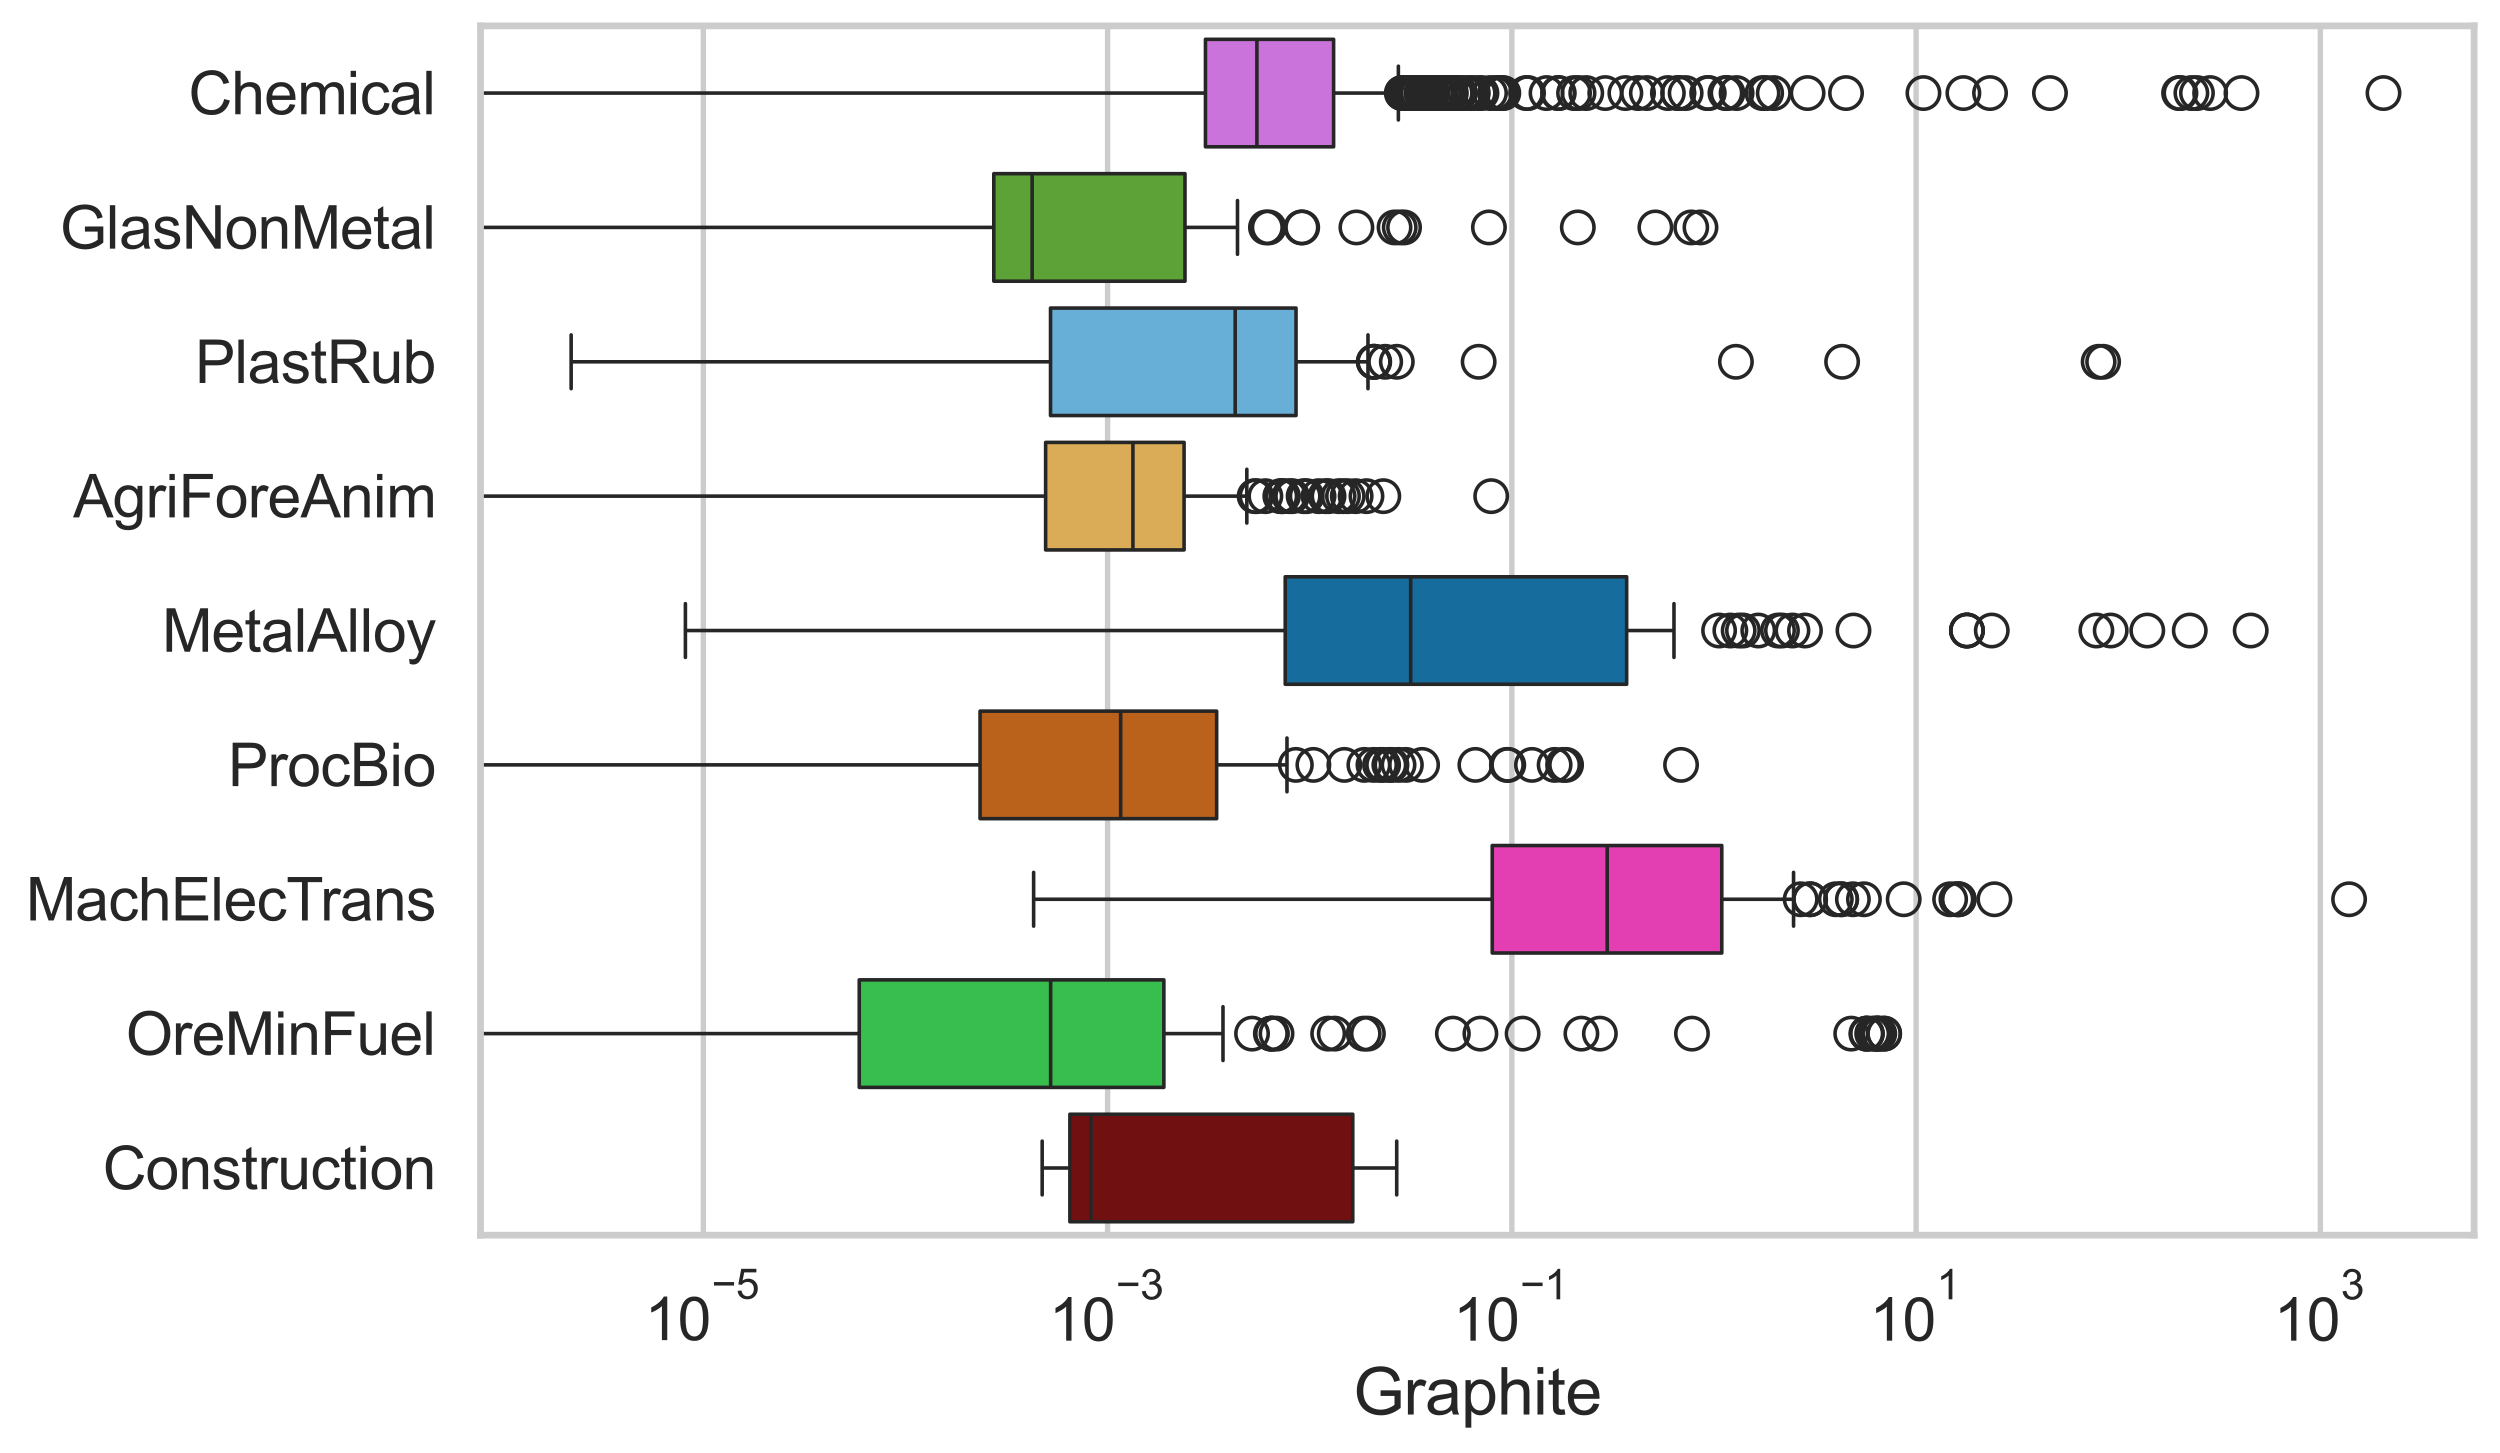 <?xml version="1.0" encoding="utf-8" standalone="no"?>
<!DOCTYPE svg PUBLIC "-//W3C//DTD SVG 1.1//EN"
  "http://www.w3.org/Graphics/SVG/1.1/DTD/svg11.dtd">
<svg xmlns:xlink="http://www.w3.org/1999/xlink" width="695.577pt" height="404.34pt" viewBox="0 0 695.577 404.34" xmlns="http://www.w3.org/2000/svg" version="1.1">
 <defs>
  <style type="text/css">*{stroke-linejoin: round; stroke-linecap: butt}</style>
 </defs>
 <g id="figure_1">
  <g id="patch_1">
   <path d="M 0 404.34 
L 695.577 404.34 
L 695.577 0 
L 0 0 
z
" style="fill: #ffffff"/>
  </g>
  <g id="axes_1">
   <g id="patch_2">
    <path d="M 133.697 343.665 
L 688.377 343.665 
L 688.377 7.2 
L 133.697 7.2 
z
" style="fill: #ffffff"/>
   </g>
   <g id="matplotlib.axis_1">
    <g id="xtick_1">
     <g id="line2d_1">
      <path d="M 195.69 343.665 
L 195.69 7.2 
" clip-path="url(#p16eae22a19)" style="fill: none; stroke: #cccccc; stroke-width: 1.5; stroke-linecap: round"/>
     </g>
     <g id="text_1">
      <!-- $\mathdefault{10^{-5}}$ -->
      <g style="fill: #262626" transform="translate(179.355 373.015) scale(0.165 -0.165)">
       <defs>
        <path id="ArialMT-31" d="M 2384 0 
L 1822 0 
L 1822 3584 
Q 1619 3391 1289 3197 
Q 959 3003 697 2906 
L 697 3450 
Q 1169 3672 1522 3987 
Q 1875 4303 2022 4600 
L 2384 4600 
L 2384 0 
z
" transform="scale(0.016)"/>
        <path id="ArialMT-30" d="M 266 2259 
Q 266 3072 433 3567 
Q 600 4063 929 4331 
Q 1259 4600 1759 4600 
Q 2128 4600 2406 4451 
Q 2684 4303 2865 4023 
Q 3047 3744 3150 3342 
Q 3253 2941 3253 2259 
Q 3253 1453 3087 958 
Q 2922 463 2592 192 
Q 2263 -78 1759 -78 
Q 1097 -78 719 397 
Q 266 969 266 2259 
z
M 844 2259 
Q 844 1131 1108 757 
Q 1372 384 1759 384 
Q 2147 384 2411 759 
Q 2675 1134 2675 2259 
Q 2675 3391 2411 3762 
Q 2147 4134 1753 4134 
Q 1366 4134 1134 3806 
Q 844 3388 844 2259 
z
" transform="scale(0.016)"/>
        <path id="ArialMT-2212" d="M 3381 1997 
L 356 1997 
L 356 2522 
L 3381 2522 
L 3381 1997 
z
" transform="scale(0.016)"/>
        <path id="ArialMT-35" d="M 266 1200 
L 856 1250 
Q 922 819 1161 601 
Q 1400 384 1738 384 
Q 2144 384 2425 690 
Q 2706 997 2706 1503 
Q 2706 1984 2436 2262 
Q 2166 2541 1728 2541 
Q 1456 2541 1237 2417 
Q 1019 2294 894 2097 
L 366 2166 
L 809 4519 
L 3088 4519 
L 3088 3981 
L 1259 3981 
L 1013 2750 
Q 1425 3038 1878 3038 
Q 2478 3038 2890 2622 
Q 3303 2206 3303 1553 
Q 3303 931 2941 478 
Q 2500 -78 1738 -78 
Q 1113 -78 717 272 
Q 322 622 266 1200 
z
" transform="scale(0.016)"/>
       </defs>
       <use xlink:href="#ArialMT-31" transform="translate(0 0.88)"/>
       <use xlink:href="#ArialMT-30" transform="translate(55.615 0.88)"/>
       <use xlink:href="#ArialMT-2212" transform="translate(112.973 70.573) scale(0.7)"/>
       <use xlink:href="#ArialMT-35" transform="translate(153.852 70.573) scale(0.7)"/>
      </g>
     </g>
    </g>
    <g id="xtick_2">
     <g id="line2d_2">
      <path d="M 308.166 343.665 
L 308.166 7.2 
" clip-path="url(#p16eae22a19)" style="fill: none; stroke: #cccccc; stroke-width: 1.5; stroke-linecap: round"/>
     </g>
     <g id="text_2">
      <!-- $\mathdefault{10^{-3}}$ -->
      <g style="fill: #262626" transform="translate(291.831 373.18) scale(0.165 -0.165)">
       <defs>
        <path id="ArialMT-33" d="M 269 1209 
L 831 1284 
Q 928 806 1161 595 
Q 1394 384 1728 384 
Q 2125 384 2398 659 
Q 2672 934 2672 1341 
Q 2672 1728 2419 1979 
Q 2166 2231 1775 2231 
Q 1616 2231 1378 2169 
L 1441 2663 
Q 1497 2656 1531 2656 
Q 1891 2656 2178 2843 
Q 2466 3031 2466 3422 
Q 2466 3731 2256 3934 
Q 2047 4138 1716 4138 
Q 1388 4138 1169 3931 
Q 950 3725 888 3313 
L 325 3413 
Q 428 3978 793 4289 
Q 1159 4600 1703 4600 
Q 2078 4600 2393 4439 
Q 2709 4278 2876 4000 
Q 3044 3722 3044 3409 
Q 3044 3113 2884 2869 
Q 2725 2625 2413 2481 
Q 2819 2388 3044 2092 
Q 3269 1797 3269 1353 
Q 3269 753 2831 336 
Q 2394 -81 1725 -81 
Q 1122 -81 723 278 
Q 325 638 269 1209 
z
" transform="scale(0.016)"/>
       </defs>
       <use xlink:href="#ArialMT-31" transform="translate(0 0.994)"/>
       <use xlink:href="#ArialMT-30" transform="translate(55.615 0.994)"/>
       <use xlink:href="#ArialMT-2212" transform="translate(112.973 70.688) scale(0.7)"/>
       <use xlink:href="#ArialMT-33" transform="translate(153.852 70.688) scale(0.7)"/>
      </g>
     </g>
    </g>
    <g id="xtick_3">
     <g id="line2d_3">
      <path d="M 420.643 343.665 
L 420.643 7.2 
" clip-path="url(#p16eae22a19)" style="fill: none; stroke: #cccccc; stroke-width: 1.5; stroke-linecap: round"/>
     </g>
     <g id="text_3">
      <!-- $\mathdefault{10^{-1}}$ -->
      <g style="fill: #262626" transform="translate(404.308 373.18) scale(0.165 -0.165)">
       <use xlink:href="#ArialMT-31" transform="translate(0 0.994)"/>
       <use xlink:href="#ArialMT-30" transform="translate(55.615 0.994)"/>
       <use xlink:href="#ArialMT-2212" transform="translate(112.973 70.688) scale(0.7)"/>
       <use xlink:href="#ArialMT-31" transform="translate(153.852 70.688) scale(0.7)"/>
      </g>
     </g>
    </g>
    <g id="xtick_4">
     <g id="line2d_4">
      <path d="M 533.119 343.665 
L 533.119 7.2 
" clip-path="url(#p16eae22a19)" style="fill: none; stroke: #cccccc; stroke-width: 1.5; stroke-linecap: round"/>
     </g>
     <g id="text_4">
      <!-- $\mathdefault{10^{1}}$ -->
      <g style="fill: #262626" transform="translate(520.167 373.18) scale(0.165 -0.165)">
       <use xlink:href="#ArialMT-31" transform="translate(0 0.994)"/>
       <use xlink:href="#ArialMT-30" transform="translate(55.615 0.994)"/>
       <use xlink:href="#ArialMT-31" transform="translate(112.973 70.688) scale(0.7)"/>
      </g>
     </g>
    </g>
    <g id="xtick_5">
     <g id="line2d_5">
      <path d="M 645.596 343.665 
L 645.596 7.2 
" clip-path="url(#p16eae22a19)" style="fill: none; stroke: #cccccc; stroke-width: 1.5; stroke-linecap: round"/>
     </g>
     <g id="text_5">
      <!-- $\mathdefault{10^{3}}$ -->
      <g style="fill: #262626" transform="translate(632.643 373.18) scale(0.165 -0.165)">
       <use xlink:href="#ArialMT-31" transform="translate(0 0.994)"/>
       <use xlink:href="#ArialMT-30" transform="translate(55.615 0.994)"/>
       <use xlink:href="#ArialMT-33" transform="translate(112.973 70.688) scale(0.7)"/>
      </g>
     </g>
    </g>
    <g id="text_6">
     <!-- Graphite -->
     <g style="fill: #262626" transform="translate(376.521 393.563) scale(0.18 -0.18)">
      <defs>
       <path id="ArialMT-47" d="M 2638 1797 
L 2638 2334 
L 4578 2338 
L 4578 638 
Q 4131 281 3656 101 
Q 3181 -78 2681 -78 
Q 2006 -78 1454 211 
Q 903 500 622 1047 
Q 341 1594 341 2269 
Q 341 2938 620 3517 
Q 900 4097 1425 4378 
Q 1950 4659 2634 4659 
Q 3131 4659 3532 4498 
Q 3934 4338 4162 4050 
Q 4391 3763 4509 3300 
L 3963 3150 
Q 3859 3500 3706 3700 
Q 3553 3900 3268 4020 
Q 2984 4141 2638 4141 
Q 2222 4141 1919 4014 
Q 1616 3888 1430 3681 
Q 1244 3475 1141 3228 
Q 966 2803 966 2306 
Q 966 1694 1177 1281 
Q 1388 869 1791 669 
Q 2194 469 2647 469 
Q 3041 469 3416 620 
Q 3791 772 3984 944 
L 3984 1797 
L 2638 1797 
z
" transform="scale(0.016)"/>
       <path id="ArialMT-72" d="M 416 0 
L 416 3319 
L 922 3319 
L 922 2816 
Q 1116 3169 1280 3281 
Q 1444 3394 1641 3394 
Q 1925 3394 2219 3213 
L 2025 2691 
Q 1819 2813 1613 2813 
Q 1428 2813 1281 2702 
Q 1134 2591 1072 2394 
Q 978 2094 978 1738 
L 978 0 
L 416 0 
z
" transform="scale(0.016)"/>
       <path id="ArialMT-61" d="M 2588 409 
Q 2275 144 1986 34 
Q 1697 -75 1366 -75 
Q 819 -75 525 192 
Q 231 459 231 875 
Q 231 1119 342 1320 
Q 453 1522 633 1644 
Q 813 1766 1038 1828 
Q 1203 1872 1538 1913 
Q 2219 1994 2541 2106 
Q 2544 2222 2544 2253 
Q 2544 2597 2384 2738 
Q 2169 2928 1744 2928 
Q 1347 2928 1158 2789 
Q 969 2650 878 2297 
L 328 2372 
Q 403 2725 575 2942 
Q 747 3159 1072 3276 
Q 1397 3394 1825 3394 
Q 2250 3394 2515 3294 
Q 2781 3194 2906 3042 
Q 3031 2891 3081 2659 
Q 3109 2516 3109 2141 
L 3109 1391 
Q 3109 606 3145 398 
Q 3181 191 3288 0 
L 2700 0 
Q 2613 175 2588 409 
z
M 2541 1666 
Q 2234 1541 1622 1453 
Q 1275 1403 1131 1340 
Q 988 1278 909 1158 
Q 831 1038 831 891 
Q 831 666 1001 516 
Q 1172 366 1500 366 
Q 1825 366 2078 508 
Q 2331 650 2450 897 
Q 2541 1088 2541 1459 
L 2541 1666 
z
" transform="scale(0.016)"/>
       <path id="ArialMT-70" d="M 422 -1272 
L 422 3319 
L 934 3319 
L 934 2888 
Q 1116 3141 1344 3267 
Q 1572 3394 1897 3394 
Q 2322 3394 2647 3175 
Q 2972 2956 3137 2557 
Q 3303 2159 3303 1684 
Q 3303 1175 3120 767 
Q 2938 359 2589 142 
Q 2241 -75 1856 -75 
Q 1575 -75 1351 44 
Q 1128 163 984 344 
L 984 -1272 
L 422 -1272 
z
M 931 1641 
Q 931 1000 1190 694 
Q 1450 388 1819 388 
Q 2194 388 2461 705 
Q 2728 1022 2728 1688 
Q 2728 2322 2467 2637 
Q 2206 2953 1844 2953 
Q 1484 2953 1207 2617 
Q 931 2281 931 1641 
z
" transform="scale(0.016)"/>
       <path id="ArialMT-68" d="M 422 0 
L 422 4581 
L 984 4581 
L 984 2938 
Q 1378 3394 1978 3394 
Q 2347 3394 2619 3248 
Q 2891 3103 3008 2847 
Q 3125 2591 3125 2103 
L 3125 0 
L 2563 0 
L 2563 2103 
Q 2563 2525 2380 2717 
Q 2197 2909 1863 2909 
Q 1613 2909 1392 2779 
Q 1172 2650 1078 2428 
Q 984 2206 984 1816 
L 984 0 
L 422 0 
z
" transform="scale(0.016)"/>
       <path id="ArialMT-69" d="M 425 3934 
L 425 4581 
L 988 4581 
L 988 3934 
L 425 3934 
z
M 425 0 
L 425 3319 
L 988 3319 
L 988 0 
L 425 0 
z
" transform="scale(0.016)"/>
       <path id="ArialMT-74" d="M 1650 503 
L 1731 6 
Q 1494 -44 1306 -44 
Q 1000 -44 831 53 
Q 663 150 594 308 
Q 525 466 525 972 
L 525 2881 
L 113 2881 
L 113 3319 
L 525 3319 
L 525 4141 
L 1084 4478 
L 1084 3319 
L 1650 3319 
L 1650 2881 
L 1084 2881 
L 1084 941 
Q 1084 700 1114 631 
Q 1144 563 1211 522 
Q 1278 481 1403 481 
Q 1497 481 1650 503 
z
" transform="scale(0.016)"/>
       <path id="ArialMT-65" d="M 2694 1069 
L 3275 997 
Q 3138 488 2766 206 
Q 2394 -75 1816 -75 
Q 1088 -75 661 373 
Q 234 822 234 1631 
Q 234 2469 665 2931 
Q 1097 3394 1784 3394 
Q 2450 3394 2872 2941 
Q 3294 2488 3294 1666 
Q 3294 1616 3291 1516 
L 816 1516 
Q 847 969 1125 678 
Q 1403 388 1819 388 
Q 2128 388 2347 550 
Q 2566 713 2694 1069 
z
M 847 1978 
L 2700 1978 
Q 2663 2397 2488 2606 
Q 2219 2931 1791 2931 
Q 1403 2931 1139 2672 
Q 875 2413 847 1978 
z
" transform="scale(0.016)"/>
      </defs>
      <use xlink:href="#ArialMT-47"/>
      <use xlink:href="#ArialMT-72" transform="translate(77.783 0)"/>
      <use xlink:href="#ArialMT-61" transform="translate(111.084 0)"/>
      <use xlink:href="#ArialMT-70" transform="translate(166.699 0)"/>
      <use xlink:href="#ArialMT-68" transform="translate(222.314 0)"/>
      <use xlink:href="#ArialMT-69" transform="translate(277.93 0)"/>
      <use xlink:href="#ArialMT-74" transform="translate(300.146 0)"/>
      <use xlink:href="#ArialMT-65" transform="translate(327.93 0)"/>
     </g>
    </g>
   </g>
   <g id="matplotlib.axis_2">
    <g id="ytick_1">
     <g id="text_7">
      <!-- Chemical -->
      <g style="fill: #262626" transform="translate(52.428 31.798) scale(0.165 -0.165)">
       <defs>
        <path id="ArialMT-43" d="M 3763 1606 
L 4369 1453 
Q 4178 706 3683 314 
Q 3188 -78 2472 -78 
Q 1731 -78 1267 223 
Q 803 525 561 1097 
Q 319 1669 319 2325 
Q 319 3041 592 3573 
Q 866 4106 1370 4382 
Q 1875 4659 2481 4659 
Q 3169 4659 3637 4309 
Q 4106 3959 4291 3325 
L 3694 3184 
Q 3534 3684 3231 3912 
Q 2928 4141 2469 4141 
Q 1941 4141 1586 3887 
Q 1231 3634 1087 3207 
Q 944 2781 944 2328 
Q 944 1744 1114 1308 
Q 1284 872 1643 656 
Q 2003 441 2422 441 
Q 2931 441 3284 734 
Q 3638 1028 3763 1606 
z
" transform="scale(0.016)"/>
        <path id="ArialMT-6d" d="M 422 0 
L 422 3319 
L 925 3319 
L 925 2853 
Q 1081 3097 1340 3245 
Q 1600 3394 1931 3394 
Q 2300 3394 2536 3241 
Q 2772 3088 2869 2813 
Q 3263 3394 3894 3394 
Q 4388 3394 4653 3120 
Q 4919 2847 4919 2278 
L 4919 0 
L 4359 0 
L 4359 2091 
Q 4359 2428 4304 2576 
Q 4250 2725 4106 2815 
Q 3963 2906 3769 2906 
Q 3419 2906 3187 2673 
Q 2956 2441 2956 1928 
L 2956 0 
L 2394 0 
L 2394 2156 
Q 2394 2531 2256 2718 
Q 2119 2906 1806 2906 
Q 1569 2906 1367 2781 
Q 1166 2656 1075 2415 
Q 984 2175 984 1722 
L 984 0 
L 422 0 
z
" transform="scale(0.016)"/>
        <path id="ArialMT-63" d="M 2588 1216 
L 3141 1144 
Q 3050 572 2676 248 
Q 2303 -75 1759 -75 
Q 1078 -75 664 370 
Q 250 816 250 1647 
Q 250 2184 428 2587 
Q 606 2991 970 3192 
Q 1334 3394 1763 3394 
Q 2303 3394 2647 3120 
Q 2991 2847 3088 2344 
L 2541 2259 
Q 2463 2594 2264 2762 
Q 2066 2931 1784 2931 
Q 1359 2931 1093 2626 
Q 828 2322 828 1663 
Q 828 994 1084 691 
Q 1341 388 1753 388 
Q 2084 388 2306 591 
Q 2528 794 2588 1216 
z
" transform="scale(0.016)"/>
        <path id="ArialMT-6c" d="M 409 0 
L 409 4581 
L 972 4581 
L 972 0 
L 409 0 
z
" transform="scale(0.016)"/>
       </defs>
       <use xlink:href="#ArialMT-43"/>
       <use xlink:href="#ArialMT-68" transform="translate(72.217 0)"/>
       <use xlink:href="#ArialMT-65" transform="translate(127.832 0)"/>
       <use xlink:href="#ArialMT-6d" transform="translate(183.447 0)"/>
       <use xlink:href="#ArialMT-69" transform="translate(266.748 0)"/>
       <use xlink:href="#ArialMT-63" transform="translate(288.965 0)"/>
       <use xlink:href="#ArialMT-61" transform="translate(338.965 0)"/>
       <use xlink:href="#ArialMT-6c" transform="translate(394.58 0)"/>
      </g>
     </g>
    </g>
    <g id="ytick_2">
     <g id="text_8">
      <!-- GlasNonMetal -->
      <g style="fill: #262626" transform="translate(16.659 69.183) scale(0.165 -0.165)">
       <defs>
        <path id="ArialMT-73" d="M 197 991 
L 753 1078 
Q 800 744 1014 566 
Q 1228 388 1613 388 
Q 2000 388 2187 545 
Q 2375 703 2375 916 
Q 2375 1106 2209 1216 
Q 2094 1291 1634 1406 
Q 1016 1563 777 1677 
Q 538 1791 414 1992 
Q 291 2194 291 2438 
Q 291 2659 392 2848 
Q 494 3038 669 3163 
Q 800 3259 1026 3326 
Q 1253 3394 1513 3394 
Q 1903 3394 2198 3281 
Q 2494 3169 2634 2976 
Q 2775 2784 2828 2463 
L 2278 2388 
Q 2241 2644 2061 2787 
Q 1881 2931 1553 2931 
Q 1166 2931 1000 2803 
Q 834 2675 834 2503 
Q 834 2394 903 2306 
Q 972 2216 1119 2156 
Q 1203 2125 1616 2013 
Q 2213 1853 2448 1751 
Q 2684 1650 2818 1456 
Q 2953 1263 2953 975 
Q 2953 694 2789 445 
Q 2625 197 2315 61 
Q 2006 -75 1616 -75 
Q 969 -75 630 194 
Q 291 463 197 991 
z
" transform="scale(0.016)"/>
        <path id="ArialMT-4e" d="M 488 0 
L 488 4581 
L 1109 4581 
L 3516 984 
L 3516 4581 
L 4097 4581 
L 4097 0 
L 3475 0 
L 1069 3600 
L 1069 0 
L 488 0 
z
" transform="scale(0.016)"/>
        <path id="ArialMT-6f" d="M 213 1659 
Q 213 2581 725 3025 
Q 1153 3394 1769 3394 
Q 2453 3394 2887 2945 
Q 3322 2497 3322 1706 
Q 3322 1066 3130 698 
Q 2938 331 2570 128 
Q 2203 -75 1769 -75 
Q 1072 -75 642 372 
Q 213 819 213 1659 
z
M 791 1659 
Q 791 1022 1069 705 
Q 1347 388 1769 388 
Q 2188 388 2466 706 
Q 2744 1025 2744 1678 
Q 2744 2294 2464 2611 
Q 2184 2928 1769 2928 
Q 1347 2928 1069 2612 
Q 791 2297 791 1659 
z
" transform="scale(0.016)"/>
        <path id="ArialMT-6e" d="M 422 0 
L 422 3319 
L 928 3319 
L 928 2847 
Q 1294 3394 1984 3394 
Q 2284 3394 2536 3286 
Q 2788 3178 2913 3003 
Q 3038 2828 3088 2588 
Q 3119 2431 3119 2041 
L 3119 0 
L 2556 0 
L 2556 2019 
Q 2556 2363 2490 2533 
Q 2425 2703 2258 2804 
Q 2091 2906 1866 2906 
Q 1506 2906 1245 2678 
Q 984 2450 984 1813 
L 984 0 
L 422 0 
z
" transform="scale(0.016)"/>
        <path id="ArialMT-4d" d="M 475 0 
L 475 4581 
L 1388 4581 
L 2472 1338 
Q 2622 884 2691 659 
Q 2769 909 2934 1394 
L 4031 4581 
L 4847 4581 
L 4847 0 
L 4263 0 
L 4263 3834 
L 2931 0 
L 2384 0 
L 1059 3900 
L 1059 0 
L 475 0 
z
" transform="scale(0.016)"/>
       </defs>
       <use xlink:href="#ArialMT-47"/>
       <use xlink:href="#ArialMT-6c" transform="translate(77.783 0)"/>
       <use xlink:href="#ArialMT-61" transform="translate(100 0)"/>
       <use xlink:href="#ArialMT-73" transform="translate(155.615 0)"/>
       <use xlink:href="#ArialMT-4e" transform="translate(205.615 0)"/>
       <use xlink:href="#ArialMT-6f" transform="translate(277.832 0)"/>
       <use xlink:href="#ArialMT-6e" transform="translate(333.447 0)"/>
       <use xlink:href="#ArialMT-4d" transform="translate(389.062 0)"/>
       <use xlink:href="#ArialMT-65" transform="translate(472.363 0)"/>
       <use xlink:href="#ArialMT-74" transform="translate(527.979 0)"/>
       <use xlink:href="#ArialMT-61" transform="translate(555.762 0)"/>
       <use xlink:href="#ArialMT-6c" transform="translate(611.377 0)"/>
      </g>
     </g>
    </g>
    <g id="ytick_3">
     <g id="text_9">
      <!-- PlastRub -->
      <g style="fill: #262626" transform="translate(54.248 106.568) scale(0.165 -0.165)">
       <defs>
        <path id="ArialMT-50" d="M 494 0 
L 494 4581 
L 2222 4581 
Q 2678 4581 2919 4538 
Q 3256 4481 3484 4323 
Q 3713 4166 3852 3881 
Q 3991 3597 3991 3256 
Q 3991 2672 3619 2267 
Q 3247 1863 2275 1863 
L 1100 1863 
L 1100 0 
L 494 0 
z
M 1100 2403 
L 2284 2403 
Q 2872 2403 3119 2622 
Q 3366 2841 3366 3238 
Q 3366 3525 3220 3729 
Q 3075 3934 2838 4000 
Q 2684 4041 2272 4041 
L 1100 4041 
L 1100 2403 
z
" transform="scale(0.016)"/>
        <path id="ArialMT-52" d="M 503 0 
L 503 4581 
L 2534 4581 
Q 3147 4581 3465 4457 
Q 3784 4334 3975 4021 
Q 4166 3709 4166 3331 
Q 4166 2844 3850 2509 
Q 3534 2175 2875 2084 
Q 3116 1969 3241 1856 
Q 3506 1613 3744 1247 
L 4541 0 
L 3778 0 
L 3172 953 
Q 2906 1366 2734 1584 
Q 2563 1803 2427 1890 
Q 2291 1978 2150 2013 
Q 2047 2034 1813 2034 
L 1109 2034 
L 1109 0 
L 503 0 
z
M 1109 2559 
L 2413 2559 
Q 2828 2559 3062 2645 
Q 3297 2731 3419 2920 
Q 3541 3109 3541 3331 
Q 3541 3656 3305 3865 
Q 3069 4075 2559 4075 
L 1109 4075 
L 1109 2559 
z
" transform="scale(0.016)"/>
        <path id="ArialMT-75" d="M 2597 0 
L 2597 488 
Q 2209 -75 1544 -75 
Q 1250 -75 995 37 
Q 741 150 617 320 
Q 494 491 444 738 
Q 409 903 409 1263 
L 409 3319 
L 972 3319 
L 972 1478 
Q 972 1038 1006 884 
Q 1059 663 1231 536 
Q 1403 409 1656 409 
Q 1909 409 2131 539 
Q 2353 669 2445 892 
Q 2538 1116 2538 1541 
L 2538 3319 
L 3100 3319 
L 3100 0 
L 2597 0 
z
" transform="scale(0.016)"/>
        <path id="ArialMT-62" d="M 941 0 
L 419 0 
L 419 4581 
L 981 4581 
L 981 2947 
Q 1338 3394 1891 3394 
Q 2197 3394 2470 3270 
Q 2744 3147 2920 2923 
Q 3097 2700 3197 2384 
Q 3297 2069 3297 1709 
Q 3297 856 2875 390 
Q 2453 -75 1863 -75 
Q 1275 -75 941 416 
L 941 0 
z
M 934 1684 
Q 934 1088 1097 822 
Q 1363 388 1816 388 
Q 2184 388 2453 708 
Q 2722 1028 2722 1663 
Q 2722 2313 2464 2622 
Q 2206 2931 1841 2931 
Q 1472 2931 1203 2611 
Q 934 2291 934 1684 
z
" transform="scale(0.016)"/>
       </defs>
       <use xlink:href="#ArialMT-50"/>
       <use xlink:href="#ArialMT-6c" transform="translate(66.699 0)"/>
       <use xlink:href="#ArialMT-61" transform="translate(88.916 0)"/>
       <use xlink:href="#ArialMT-73" transform="translate(144.531 0)"/>
       <use xlink:href="#ArialMT-74" transform="translate(194.531 0)"/>
       <use xlink:href="#ArialMT-52" transform="translate(222.314 0)"/>
       <use xlink:href="#ArialMT-75" transform="translate(294.531 0)"/>
       <use xlink:href="#ArialMT-62" transform="translate(350.146 0)"/>
      </g>
     </g>
    </g>
    <g id="ytick_4">
     <g id="text_10">
      <!-- AgriForeAnim -->
      <g style="fill: #262626" transform="translate(20.341 143.953) scale(0.165 -0.165)">
       <defs>
        <path id="ArialMT-41" d="M -9 0 
L 1750 4581 
L 2403 4581 
L 4278 0 
L 3588 0 
L 3053 1388 
L 1138 1388 
L 634 0 
L -9 0 
z
M 1313 1881 
L 2866 1881 
L 2388 3150 
Q 2169 3728 2063 4100 
Q 1975 3659 1816 3225 
L 1313 1881 
z
" transform="scale(0.016)"/>
        <path id="ArialMT-67" d="M 319 -275 
L 866 -356 
Q 900 -609 1056 -725 
Q 1266 -881 1628 -881 
Q 2019 -881 2231 -725 
Q 2444 -569 2519 -288 
Q 2563 -116 2559 434 
Q 2191 0 1641 0 
Q 956 0 581 494 
Q 206 988 206 1678 
Q 206 2153 378 2554 
Q 550 2956 876 3175 
Q 1203 3394 1644 3394 
Q 2231 3394 2613 2919 
L 2613 3319 
L 3131 3319 
L 3131 450 
Q 3131 -325 2973 -648 
Q 2816 -972 2473 -1159 
Q 2131 -1347 1631 -1347 
Q 1038 -1347 672 -1080 
Q 306 -813 319 -275 
z
M 784 1719 
Q 784 1066 1043 766 
Q 1303 466 1694 466 
Q 2081 466 2343 764 
Q 2606 1063 2606 1700 
Q 2606 2309 2336 2618 
Q 2066 2928 1684 2928 
Q 1309 2928 1046 2623 
Q 784 2319 784 1719 
z
" transform="scale(0.016)"/>
        <path id="ArialMT-46" d="M 525 0 
L 525 4581 
L 3616 4581 
L 3616 4041 
L 1131 4041 
L 1131 2622 
L 3281 2622 
L 3281 2081 
L 1131 2081 
L 1131 0 
L 525 0 
z
" transform="scale(0.016)"/>
       </defs>
       <use xlink:href="#ArialMT-41"/>
       <use xlink:href="#ArialMT-67" transform="translate(66.699 0)"/>
       <use xlink:href="#ArialMT-72" transform="translate(122.314 0)"/>
       <use xlink:href="#ArialMT-69" transform="translate(155.615 0)"/>
       <use xlink:href="#ArialMT-46" transform="translate(177.832 0)"/>
       <use xlink:href="#ArialMT-6f" transform="translate(238.916 0)"/>
       <use xlink:href="#ArialMT-72" transform="translate(294.531 0)"/>
       <use xlink:href="#ArialMT-65" transform="translate(327.832 0)"/>
       <use xlink:href="#ArialMT-41" transform="translate(383.447 0)"/>
       <use xlink:href="#ArialMT-6e" transform="translate(450.146 0)"/>
       <use xlink:href="#ArialMT-69" transform="translate(505.762 0)"/>
       <use xlink:href="#ArialMT-6d" transform="translate(527.979 0)"/>
      </g>
     </g>
    </g>
    <g id="ytick_5">
     <g id="text_11">
      <!-- MetalAlloy -->
      <g style="fill: #262626" transform="translate(45.088 181.337) scale(0.165 -0.165)">
       <defs>
        <path id="ArialMT-79" d="M 397 -1278 
L 334 -750 
Q 519 -800 656 -800 
Q 844 -800 956 -737 
Q 1069 -675 1141 -563 
Q 1194 -478 1313 -144 
Q 1328 -97 1363 -6 
L 103 3319 
L 709 3319 
L 1400 1397 
Q 1534 1031 1641 628 
Q 1738 1016 1872 1384 
L 2581 3319 
L 3144 3319 
L 1881 -56 
Q 1678 -603 1566 -809 
Q 1416 -1088 1222 -1217 
Q 1028 -1347 759 -1347 
Q 597 -1347 397 -1278 
z
" transform="scale(0.016)"/>
       </defs>
       <use xlink:href="#ArialMT-4d"/>
       <use xlink:href="#ArialMT-65" transform="translate(83.301 0)"/>
       <use xlink:href="#ArialMT-74" transform="translate(138.916 0)"/>
       <use xlink:href="#ArialMT-61" transform="translate(166.699 0)"/>
       <use xlink:href="#ArialMT-6c" transform="translate(222.314 0)"/>
       <use xlink:href="#ArialMT-41" transform="translate(244.531 0)"/>
       <use xlink:href="#ArialMT-6c" transform="translate(311.23 0)"/>
       <use xlink:href="#ArialMT-6c" transform="translate(333.447 0)"/>
       <use xlink:href="#ArialMT-6f" transform="translate(355.664 0)"/>
       <use xlink:href="#ArialMT-79" transform="translate(411.279 0)"/>
      </g>
     </g>
    </g>
    <g id="ytick_6">
     <g id="text_12">
      <!-- ProcBio -->
      <g style="fill: #262626" transform="translate(63.424 218.722) scale(0.165 -0.165)">
       <defs>
        <path id="ArialMT-42" d="M 469 0 
L 469 4581 
L 2188 4581 
Q 2713 4581 3030 4442 
Q 3347 4303 3526 4014 
Q 3706 3725 3706 3409 
Q 3706 3116 3547 2856 
Q 3388 2597 3066 2438 
Q 3481 2316 3704 2022 
Q 3928 1728 3928 1328 
Q 3928 1006 3792 729 
Q 3656 453 3456 303 
Q 3256 153 2954 76 
Q 2653 0 2216 0 
L 469 0 
z
M 1075 2656 
L 2066 2656 
Q 2469 2656 2644 2709 
Q 2875 2778 2992 2937 
Q 3109 3097 3109 3338 
Q 3109 3566 3000 3739 
Q 2891 3913 2687 3977 
Q 2484 4041 1991 4041 
L 1075 4041 
L 1075 2656 
z
M 1075 541 
L 2216 541 
Q 2509 541 2628 563 
Q 2838 600 2978 687 
Q 3119 775 3209 942 
Q 3300 1109 3300 1328 
Q 3300 1584 3169 1773 
Q 3038 1963 2805 2039 
Q 2572 2116 2134 2116 
L 1075 2116 
L 1075 541 
z
" transform="scale(0.016)"/>
       </defs>
       <use xlink:href="#ArialMT-50"/>
       <use xlink:href="#ArialMT-72" transform="translate(66.699 0)"/>
       <use xlink:href="#ArialMT-6f" transform="translate(100 0)"/>
       <use xlink:href="#ArialMT-63" transform="translate(155.615 0)"/>
       <use xlink:href="#ArialMT-42" transform="translate(205.615 0)"/>
       <use xlink:href="#ArialMT-69" transform="translate(272.314 0)"/>
       <use xlink:href="#ArialMT-6f" transform="translate(294.531 0)"/>
      </g>
     </g>
    </g>
    <g id="ytick_7">
     <g id="text_13">
      <!-- MachElecTrans -->
      <g style="fill: #262626" transform="translate(7.2 256.107) scale(0.165 -0.165)">
       <defs>
        <path id="ArialMT-45" d="M 506 0 
L 506 4581 
L 3819 4581 
L 3819 4041 
L 1113 4041 
L 1113 2638 
L 3647 2638 
L 3647 2100 
L 1113 2100 
L 1113 541 
L 3925 541 
L 3925 0 
L 506 0 
z
" transform="scale(0.016)"/>
        <path id="ArialMT-54" d="M 1659 0 
L 1659 4041 
L 150 4041 
L 150 4581 
L 3781 4581 
L 3781 4041 
L 2266 4041 
L 2266 0 
L 1659 0 
z
" transform="scale(0.016)"/>
       </defs>
       <use xlink:href="#ArialMT-4d"/>
       <use xlink:href="#ArialMT-61" transform="translate(83.301 0)"/>
       <use xlink:href="#ArialMT-63" transform="translate(138.916 0)"/>
       <use xlink:href="#ArialMT-68" transform="translate(188.916 0)"/>
       <use xlink:href="#ArialMT-45" transform="translate(244.531 0)"/>
       <use xlink:href="#ArialMT-6c" transform="translate(311.23 0)"/>
       <use xlink:href="#ArialMT-65" transform="translate(333.447 0)"/>
       <use xlink:href="#ArialMT-63" transform="translate(389.062 0)"/>
       <use xlink:href="#ArialMT-54" transform="translate(439.062 0)"/>
       <use xlink:href="#ArialMT-72" transform="translate(496.396 0)"/>
       <use xlink:href="#ArialMT-61" transform="translate(529.697 0)"/>
       <use xlink:href="#ArialMT-6e" transform="translate(585.312 0)"/>
       <use xlink:href="#ArialMT-73" transform="translate(640.928 0)"/>
      </g>
     </g>
    </g>
    <g id="ytick_8">
     <g id="text_14">
      <!-- OreMinFuel -->
      <g style="fill: #262626" transform="translate(35.013 293.492) scale(0.165 -0.165)">
       <defs>
        <path id="ArialMT-4f" d="M 309 2231 
Q 309 3372 921 4017 
Q 1534 4663 2503 4663 
Q 3138 4663 3647 4359 
Q 4156 4056 4423 3514 
Q 4691 2972 4691 2284 
Q 4691 1588 4409 1038 
Q 4128 488 3612 205 
Q 3097 -78 2500 -78 
Q 1853 -78 1343 234 
Q 834 547 571 1087 
Q 309 1628 309 2231 
z
M 934 2222 
Q 934 1394 1379 917 
Q 1825 441 2497 441 
Q 3181 441 3623 922 
Q 4066 1403 4066 2288 
Q 4066 2847 3877 3264 
Q 3688 3681 3323 3911 
Q 2959 4141 2506 4141 
Q 1863 4141 1398 3698 
Q 934 3256 934 2222 
z
" transform="scale(0.016)"/>
       </defs>
       <use xlink:href="#ArialMT-4f"/>
       <use xlink:href="#ArialMT-72" transform="translate(77.783 0)"/>
       <use xlink:href="#ArialMT-65" transform="translate(111.084 0)"/>
       <use xlink:href="#ArialMT-4d" transform="translate(166.699 0)"/>
       <use xlink:href="#ArialMT-69" transform="translate(250 0)"/>
       <use xlink:href="#ArialMT-6e" transform="translate(272.217 0)"/>
       <use xlink:href="#ArialMT-46" transform="translate(327.832 0)"/>
       <use xlink:href="#ArialMT-75" transform="translate(388.916 0)"/>
       <use xlink:href="#ArialMT-65" transform="translate(444.531 0)"/>
       <use xlink:href="#ArialMT-6c" transform="translate(500.146 0)"/>
      </g>
     </g>
    </g>
    <g id="ytick_9">
     <g id="text_15">
      <!-- Construction -->
      <g style="fill: #262626" transform="translate(28.575 330.877) scale(0.165 -0.165)">
       <use xlink:href="#ArialMT-43"/>
       <use xlink:href="#ArialMT-6f" transform="translate(72.217 0)"/>
       <use xlink:href="#ArialMT-6e" transform="translate(127.832 0)"/>
       <use xlink:href="#ArialMT-73" transform="translate(183.447 0)"/>
       <use xlink:href="#ArialMT-74" transform="translate(233.447 0)"/>
       <use xlink:href="#ArialMT-72" transform="translate(261.23 0)"/>
       <use xlink:href="#ArialMT-75" transform="translate(294.531 0)"/>
       <use xlink:href="#ArialMT-63" transform="translate(350.146 0)"/>
       <use xlink:href="#ArialMT-74" transform="translate(400.146 0)"/>
       <use xlink:href="#ArialMT-69" transform="translate(427.93 0)"/>
       <use xlink:href="#ArialMT-6f" transform="translate(450.146 0)"/>
       <use xlink:href="#ArialMT-6e" transform="translate(505.762 0)"/>
      </g>
     </g>
    </g>
   </g>
   <g id="patch_3">
    <path d="M 335.395 10.938 
L 335.395 40.846 
L 371.05 40.846 
L 371.05 10.938 
L 335.395 10.938 
z
" clip-path="url(#p16eae22a19)" style="fill: #ca74db; stroke: #262626; stroke-linejoin: miter"/>
   </g>
   <g id="line2d_6">
    <path d="M 335.395 25.892 
L -1 25.892 
" clip-path="url(#p16eae22a19)" style="fill: none; stroke: #262626"/>
   </g>
   <g id="line2d_7">
    <path d="M 371.05 25.892 
L 389.068 25.892 
" clip-path="url(#p16eae22a19)" style="fill: none; stroke: #262626"/>
   </g>
   <g id="line2d_8">
    <path clip-path="url(#p16eae22a19)" style="fill: none; stroke: #262626; stroke-linecap: round"/>
   </g>
   <g id="line2d_9">
    <path d="M 389.068 18.415 
L 389.068 33.369 
" clip-path="url(#p16eae22a19)" style="fill: none; stroke: #262626; stroke-linecap: round"/>
   </g>
   <g id="line2d_10">
    <defs>
     <path id="me931c8ace2" d="M 0 4.5 
C 1.193 4.5 2.338 4.026 3.182 3.182 
C 4.026 2.338 4.5 1.193 4.5 0 
C 4.5 -1.193 4.026 -2.338 3.182 -3.182 
C 2.338 -4.026 1.193 -4.5 0 -4.5 
C -1.193 -4.5 -2.338 -4.026 -3.182 -3.182 
C -4.026 -2.338 -4.5 -1.193 -4.5 0 
C -4.5 1.193 -4.026 2.338 -3.182 3.182 
C -2.338 4.026 -1.193 4.5 0 4.5 
z
" style="stroke: #262626"/>
    </defs>
    <g clip-path="url(#p16eae22a19)">
     <use xlink:href="#me931c8ace2" x="606.665" y="25.892" style="fill-opacity: 0; stroke: #262626"/>
     <use xlink:href="#me931c8ace2" x="400.353" y="25.892" style="fill-opacity: 0; stroke: #262626"/>
     <use xlink:href="#me931c8ace2" x="466.979" y="25.892" style="fill-opacity: 0; stroke: #262626"/>
     <use xlink:href="#me931c8ace2" x="393.082" y="25.892" style="fill-opacity: 0; stroke: #262626"/>
     <use xlink:href="#me931c8ace2" x="623.645" y="25.892" style="fill-opacity: 0; stroke: #262626"/>
     <use xlink:href="#me931c8ace2" x="395.472" y="25.892" style="fill-opacity: 0; stroke: #262626"/>
     <use xlink:href="#me931c8ace2" x="390.93" y="25.892" style="fill-opacity: 0; stroke: #262626"/>
     <use xlink:href="#me931c8ace2" x="396.416" y="25.892" style="fill-opacity: 0; stroke: #262626"/>
     <use xlink:href="#me931c8ace2" x="400.825" y="25.892" style="fill-opacity: 0; stroke: #262626"/>
     <use xlink:href="#me931c8ace2" x="663.164" y="25.892" style="fill-opacity: 0; stroke: #262626"/>
     <use xlink:href="#me931c8ace2" x="411.404" y="25.892" style="fill-opacity: 0; stroke: #262626"/>
     <use xlink:href="#me931c8ace2" x="433.508" y="25.892" style="fill-opacity: 0; stroke: #262626"/>
     <use xlink:href="#me931c8ace2" x="606.287" y="25.892" style="fill-opacity: 0; stroke: #262626"/>
     <use xlink:href="#me931c8ace2" x="399.636" y="25.892" style="fill-opacity: 0; stroke: #262626"/>
     <use xlink:href="#me931c8ace2" x="614.927" y="25.892" style="fill-opacity: 0; stroke: #262626"/>
     <use xlink:href="#me931c8ace2" x="415.977" y="25.892" style="fill-opacity: 0; stroke: #262626"/>
     <use xlink:href="#me931c8ace2" x="392.279" y="25.892" style="fill-opacity: 0; stroke: #262626"/>
     <use xlink:href="#me931c8ace2" x="401.893" y="25.892" style="fill-opacity: 0; stroke: #262626"/>
     <use xlink:href="#me931c8ace2" x="394.105" y="25.892" style="fill-opacity: 0; stroke: #262626"/>
     <use xlink:href="#me931c8ace2" x="464.054" y="25.892" style="fill-opacity: 0; stroke: #262626"/>
     <use xlink:href="#me931c8ace2" x="474.985" y="25.892" style="fill-opacity: 0; stroke: #262626"/>
     <use xlink:href="#me931c8ace2" x="475.436" y="25.892" style="fill-opacity: 0; stroke: #262626"/>
     <use xlink:href="#me931c8ace2" x="480.073" y="25.892" style="fill-opacity: 0; stroke: #262626"/>
     <use xlink:href="#me931c8ace2" x="390.021" y="25.892" style="fill-opacity: 0; stroke: #262626"/>
     <use xlink:href="#me931c8ace2" x="455.752" y="25.892" style="fill-opacity: 0; stroke: #262626"/>
     <use xlink:href="#me931c8ace2" x="406.238" y="25.892" style="fill-opacity: 0; stroke: #262626"/>
     <use xlink:href="#me931c8ace2" x="402.684" y="25.892" style="fill-opacity: 0; stroke: #262626"/>
     <use xlink:href="#me931c8ace2" x="553.689" y="25.892" style="fill-opacity: 0; stroke: #262626"/>
     <use xlink:href="#me931c8ace2" x="405.253" y="25.892" style="fill-opacity: 0; stroke: #262626"/>
     <use xlink:href="#me931c8ace2" x="395.707" y="25.892" style="fill-opacity: 0; stroke: #262626"/>
     <use xlink:href="#me931c8ace2" x="393.638" y="25.892" style="fill-opacity: 0; stroke: #262626"/>
     <use xlink:href="#me931c8ace2" x="418.271" y="25.892" style="fill-opacity: 0; stroke: #262626"/>
     <use xlink:href="#me931c8ace2" x="398.381" y="25.892" style="fill-opacity: 0; stroke: #262626"/>
     <use xlink:href="#me931c8ace2" x="513.621" y="25.892" style="fill-opacity: 0; stroke: #262626"/>
     <use xlink:href="#me931c8ace2" x="390.245" y="25.892" style="fill-opacity: 0; stroke: #262626"/>
     <use xlink:href="#me931c8ace2" x="409.784" y="25.892" style="fill-opacity: 0; stroke: #262626"/>
     <use xlink:href="#me931c8ace2" x="425.151" y="25.892" style="fill-opacity: 0; stroke: #262626"/>
     <use xlink:href="#me931c8ace2" x="405.015" y="25.892" style="fill-opacity: 0; stroke: #262626"/>
     <use xlink:href="#me931c8ace2" x="398.367" y="25.892" style="fill-opacity: 0; stroke: #262626"/>
     <use xlink:href="#me931c8ace2" x="416.994" y="25.892" style="fill-opacity: 0; stroke: #262626"/>
     <use xlink:href="#me931c8ace2" x="546.277" y="25.892" style="fill-opacity: 0; stroke: #262626"/>
     <use xlink:href="#me931c8ace2" x="392.113" y="25.892" style="fill-opacity: 0; stroke: #262626"/>
     <use xlink:href="#me931c8ace2" x="469" y="25.892" style="fill-opacity: 0; stroke: #262626"/>
     <use xlink:href="#me931c8ace2" x="611.261" y="25.892" style="fill-opacity: 0; stroke: #262626"/>
     <use xlink:href="#me931c8ace2" x="401.764" y="25.892" style="fill-opacity: 0; stroke: #262626"/>
     <use xlink:href="#me931c8ace2" x="609.712" y="25.892" style="fill-opacity: 0; stroke: #262626"/>
     <use xlink:href="#me931c8ace2" x="390.184" y="25.892" style="fill-opacity: 0; stroke: #262626"/>
     <use xlink:href="#me931c8ace2" x="414.569" y="25.892" style="fill-opacity: 0; stroke: #262626"/>
     <use xlink:href="#me931c8ace2" x="407.611" y="25.892" style="fill-opacity: 0; stroke: #262626"/>
     <use xlink:href="#me931c8ace2" x="430.285" y="25.892" style="fill-opacity: 0; stroke: #262626"/>
     <use xlink:href="#me931c8ace2" x="458.204" y="25.892" style="fill-opacity: 0; stroke: #262626"/>
     <use xlink:href="#me931c8ace2" x="493.515" y="25.892" style="fill-opacity: 0; stroke: #262626"/>
     <use xlink:href="#me931c8ace2" x="412.193" y="25.892" style="fill-opacity: 0; stroke: #262626"/>
     <use xlink:href="#me931c8ace2" x="405.777" y="25.892" style="fill-opacity: 0; stroke: #262626"/>
     <use xlink:href="#me931c8ace2" x="394.47" y="25.892" style="fill-opacity: 0; stroke: #262626"/>
     <use xlink:href="#me931c8ace2" x="397.521" y="25.892" style="fill-opacity: 0; stroke: #262626"/>
     <use xlink:href="#me931c8ace2" x="491.399" y="25.892" style="fill-opacity: 0; stroke: #262626"/>
     <use xlink:href="#me931c8ace2" x="535.161" y="25.892" style="fill-opacity: 0; stroke: #262626"/>
     <use xlink:href="#me931c8ace2" x="502.926" y="25.892" style="fill-opacity: 0; stroke: #262626"/>
     <use xlink:href="#me931c8ace2" x="466.943" y="25.892" style="fill-opacity: 0; stroke: #262626"/>
     <use xlink:href="#me931c8ace2" x="403.275" y="25.892" style="fill-opacity: 0; stroke: #262626"/>
     <use xlink:href="#me931c8ace2" x="393.921" y="25.892" style="fill-opacity: 0; stroke: #262626"/>
     <use xlink:href="#me931c8ace2" x="403.676" y="25.892" style="fill-opacity: 0; stroke: #262626"/>
     <use xlink:href="#me931c8ace2" x="437.95" y="25.892" style="fill-opacity: 0; stroke: #262626"/>
     <use xlink:href="#me931c8ace2" x="570.364" y="25.892" style="fill-opacity: 0; stroke: #262626"/>
     <use xlink:href="#me931c8ace2" x="398.516" y="25.892" style="fill-opacity: 0; stroke: #262626"/>
     <use xlink:href="#me931c8ace2" x="417.757" y="25.892" style="fill-opacity: 0; stroke: #262626"/>
     <use xlink:href="#me931c8ace2" x="397.931" y="25.892" style="fill-opacity: 0; stroke: #262626"/>
     <use xlink:href="#me931c8ace2" x="424.601" y="25.892" style="fill-opacity: 0; stroke: #262626"/>
     <use xlink:href="#me931c8ace2" x="392.31" y="25.892" style="fill-opacity: 0; stroke: #262626"/>
     <use xlink:href="#me931c8ace2" x="391.702" y="25.892" style="fill-opacity: 0; stroke: #262626"/>
     <use xlink:href="#me931c8ace2" x="394.085" y="25.892" style="fill-opacity: 0; stroke: #262626"/>
     <use xlink:href="#me931c8ace2" x="439.196" y="25.892" style="fill-opacity: 0; stroke: #262626"/>
     <use xlink:href="#me931c8ace2" x="480.654" y="25.892" style="fill-opacity: 0; stroke: #262626"/>
     <use xlink:href="#me931c8ace2" x="393.568" y="25.892" style="fill-opacity: 0; stroke: #262626"/>
     <use xlink:href="#me931c8ace2" x="483.174" y="25.892" style="fill-opacity: 0; stroke: #262626"/>
     <use xlink:href="#me931c8ace2" x="490.384" y="25.892" style="fill-opacity: 0; stroke: #262626"/>
     <use xlink:href="#me931c8ace2" x="396.817" y="25.892" style="fill-opacity: 0; stroke: #262626"/>
     <use xlink:href="#me931c8ace2" x="452.23" y="25.892" style="fill-opacity: 0; stroke: #262626"/>
     <use xlink:href="#me931c8ace2" x="408.859" y="25.892" style="fill-opacity: 0; stroke: #262626"/>
     <use xlink:href="#me931c8ace2" x="441.348" y="25.892" style="fill-opacity: 0; stroke: #262626"/>
     <use xlink:href="#me931c8ace2" x="400.376" y="25.892" style="fill-opacity: 0; stroke: #262626"/>
     <use xlink:href="#me931c8ace2" x="433.698" y="25.892" style="fill-opacity: 0; stroke: #262626"/>
     <use xlink:href="#me931c8ace2" x="446.628" y="25.892" style="fill-opacity: 0; stroke: #262626"/>
     <use xlink:href="#me931c8ace2" x="396.545" y="25.892" style="fill-opacity: 0; stroke: #262626"/>
    </g>
   </g>
   <g id="patch_4">
    <path d="M 276.504 48.323 
L 276.504 78.231 
L 329.699 78.231 
L 329.699 48.323 
L 276.504 48.323 
z
" clip-path="url(#p16eae22a19)" style="fill: #5ca236; stroke: #262626; stroke-linejoin: miter"/>
   </g>
   <g id="line2d_11">
    <path d="M 276.504 63.277 
L -1 63.277 
" clip-path="url(#p16eae22a19)" style="fill: none; stroke: #262626"/>
   </g>
   <g id="line2d_12">
    <path d="M 329.699 63.277 
L 344.308 63.277 
" clip-path="url(#p16eae22a19)" style="fill: none; stroke: #262626"/>
   </g>
   <g id="line2d_13">
    <path clip-path="url(#p16eae22a19)" style="fill: none; stroke: #262626; stroke-linecap: round"/>
   </g>
   <g id="line2d_14">
    <path d="M 344.308 55.8 
L 344.308 70.754 
" clip-path="url(#p16eae22a19)" style="fill: none; stroke: #262626; stroke-linecap: round"/>
   </g>
   <g id="line2d_15">
    <g clip-path="url(#p16eae22a19)">
     <use xlink:href="#me931c8ace2" x="438.998" y="63.277" style="fill-opacity: 0; stroke: #262626"/>
     <use xlink:href="#me931c8ace2" x="362.111" y="63.277" style="fill-opacity: 0; stroke: #262626"/>
     <use xlink:href="#me931c8ace2" x="473.123" y="63.277" style="fill-opacity: 0; stroke: #262626"/>
     <use xlink:href="#me931c8ace2" x="352.991" y="63.277" style="fill-opacity: 0; stroke: #262626"/>
     <use xlink:href="#me931c8ace2" x="470.554" y="63.277" style="fill-opacity: 0; stroke: #262626"/>
     <use xlink:href="#me931c8ace2" x="352.222" y="63.277" style="fill-opacity: 0; stroke: #262626"/>
     <use xlink:href="#me931c8ace2" x="414.263" y="63.277" style="fill-opacity: 0; stroke: #262626"/>
     <use xlink:href="#me931c8ace2" x="390.653" y="63.277" style="fill-opacity: 0; stroke: #262626"/>
     <use xlink:href="#me931c8ace2" x="460.574" y="63.277" style="fill-opacity: 0; stroke: #262626"/>
     <use xlink:href="#me931c8ace2" x="388.01" y="63.277" style="fill-opacity: 0; stroke: #262626"/>
     <use xlink:href="#me931c8ace2" x="362.316" y="63.277" style="fill-opacity: 0; stroke: #262626"/>
     <use xlink:href="#me931c8ace2" x="377.39" y="63.277" style="fill-opacity: 0; stroke: #262626"/>
     <use xlink:href="#me931c8ace2" x="389.446" y="63.277" style="fill-opacity: 0; stroke: #262626"/>
    </g>
   </g>
   <g id="patch_5">
    <path d="M 292.288 85.708 
L 292.288 115.616 
L 360.591 115.616 
L 360.591 85.708 
L 292.288 85.708 
z
" clip-path="url(#p16eae22a19)" style="fill: #68afd7; stroke: #262626; stroke-linejoin: miter"/>
   </g>
   <g id="line2d_16">
    <path d="M 292.288 100.662 
L 158.91 100.662 
" clip-path="url(#p16eae22a19)" style="fill: none; stroke: #262626"/>
   </g>
   <g id="line2d_17">
    <path d="M 360.591 100.662 
L 380.615 100.662 
" clip-path="url(#p16eae22a19)" style="fill: none; stroke: #262626"/>
   </g>
   <g id="line2d_18">
    <path d="M 158.91 93.185 
L 158.91 108.139 
" clip-path="url(#p16eae22a19)" style="fill: none; stroke: #262626; stroke-linecap: round"/>
   </g>
   <g id="line2d_19">
    <path d="M 380.615 93.185 
L 380.615 108.139 
" clip-path="url(#p16eae22a19)" style="fill: none; stroke: #262626; stroke-linecap: round"/>
   </g>
   <g id="line2d_20">
    <g clip-path="url(#p16eae22a19)">
     <use xlink:href="#me931c8ace2" x="482.985" y="100.662" style="fill-opacity: 0; stroke: #262626"/>
     <use xlink:href="#me931c8ace2" x="585.155" y="100.662" style="fill-opacity: 0; stroke: #262626"/>
     <use xlink:href="#me931c8ace2" x="382.356" y="100.662" style="fill-opacity: 0; stroke: #262626"/>
     <use xlink:href="#me931c8ace2" x="382.211" y="100.662" style="fill-opacity: 0; stroke: #262626"/>
     <use xlink:href="#me931c8ace2" x="512.531" y="100.662" style="fill-opacity: 0; stroke: #262626"/>
     <use xlink:href="#me931c8ace2" x="388.635" y="100.662" style="fill-opacity: 0; stroke: #262626"/>
     <use xlink:href="#me931c8ace2" x="382.261" y="100.662" style="fill-opacity: 0; stroke: #262626"/>
     <use xlink:href="#me931c8ace2" x="385.406" y="100.662" style="fill-opacity: 0; stroke: #262626"/>
     <use xlink:href="#me931c8ace2" x="411.406" y="100.662" style="fill-opacity: 0; stroke: #262626"/>
     <use xlink:href="#me931c8ace2" x="583.908" y="100.662" style="fill-opacity: 0; stroke: #262626"/>
    </g>
   </g>
   <g id="patch_6">
    <path d="M 290.925 123.093 
L 290.925 153.001 
L 329.449 153.001 
L 329.449 123.093 
L 290.925 123.093 
z
" clip-path="url(#p16eae22a19)" style="fill: #daac58; stroke: #262626; stroke-linejoin: miter"/>
   </g>
   <g id="line2d_21">
    <path d="M 290.925 138.047 
L -1 138.047 
" clip-path="url(#p16eae22a19)" style="fill: none; stroke: #262626"/>
   </g>
   <g id="line2d_22">
    <path d="M 329.449 138.047 
L 346.904 138.047 
" clip-path="url(#p16eae22a19)" style="fill: none; stroke: #262626"/>
   </g>
   <g id="line2d_23">
    <path clip-path="url(#p16eae22a19)" style="fill: none; stroke: #262626; stroke-linecap: round"/>
   </g>
   <g id="line2d_24">
    <path d="M 346.904 130.57 
L 346.904 145.524 
" clip-path="url(#p16eae22a19)" style="fill: none; stroke: #262626; stroke-linecap: round"/>
   </g>
   <g id="line2d_25">
    <g clip-path="url(#p16eae22a19)">
     <use xlink:href="#me931c8ace2" x="362.712" y="138.047" style="fill-opacity: 0; stroke: #262626"/>
     <use xlink:href="#me931c8ace2" x="380.195" y="138.047" style="fill-opacity: 0; stroke: #262626"/>
     <use xlink:href="#me931c8ace2" x="349.074" y="138.047" style="fill-opacity: 0; stroke: #262626"/>
     <use xlink:href="#me931c8ace2" x="352.065" y="138.047" style="fill-opacity: 0; stroke: #262626"/>
     <use xlink:href="#me931c8ace2" x="349.577" y="138.047" style="fill-opacity: 0; stroke: #262626"/>
     <use xlink:href="#me931c8ace2" x="366.858" y="138.047" style="fill-opacity: 0; stroke: #262626"/>
     <use xlink:href="#me931c8ace2" x="363.548" y="138.047" style="fill-opacity: 0; stroke: #262626"/>
     <use xlink:href="#me931c8ace2" x="373.661" y="138.047" style="fill-opacity: 0; stroke: #262626"/>
     <use xlink:href="#me931c8ace2" x="369.637" y="138.047" style="fill-opacity: 0; stroke: #262626"/>
     <use xlink:href="#me931c8ace2" x="372.44" y="138.047" style="fill-opacity: 0; stroke: #262626"/>
     <use xlink:href="#me931c8ace2" x="356.963" y="138.047" style="fill-opacity: 0; stroke: #262626"/>
     <use xlink:href="#me931c8ace2" x="414.897" y="138.047" style="fill-opacity: 0; stroke: #262626"/>
     <use xlink:href="#me931c8ace2" x="377.182" y="138.047" style="fill-opacity: 0; stroke: #262626"/>
     <use xlink:href="#me931c8ace2" x="356.222" y="138.047" style="fill-opacity: 0; stroke: #262626"/>
     <use xlink:href="#me931c8ace2" x="368.797" y="138.047" style="fill-opacity: 0; stroke: #262626"/>
     <use xlink:href="#me931c8ace2" x="384.882" y="138.047" style="fill-opacity: 0; stroke: #262626"/>
     <use xlink:href="#me931c8ace2" x="358.714" y="138.047" style="fill-opacity: 0; stroke: #262626"/>
     <use xlink:href="#me931c8ace2" x="359.516" y="138.047" style="fill-opacity: 0; stroke: #262626"/>
     <use xlink:href="#me931c8ace2" x="356.64" y="138.047" style="fill-opacity: 0; stroke: #262626"/>
     <use xlink:href="#me931c8ace2" x="374.977" y="138.047" style="fill-opacity: 0; stroke: #262626"/>
    </g>
   </g>
   <g id="patch_7">
    <path d="M 357.588 160.478 
L 357.588 190.386 
L 452.58 190.386 
L 452.58 160.478 
L 357.588 160.478 
z
" clip-path="url(#p16eae22a19)" style="fill: #166c9c; stroke: #262626; stroke-linejoin: miter"/>
   </g>
   <g id="line2d_26">
    <path d="M 357.588 175.432 
L 190.699 175.432 
" clip-path="url(#p16eae22a19)" style="fill: none; stroke: #262626"/>
   </g>
   <g id="line2d_27">
    <path d="M 452.58 175.432 
L 465.752 175.432 
" clip-path="url(#p16eae22a19)" style="fill: none; stroke: #262626"/>
   </g>
   <g id="line2d_28">
    <path d="M 190.699 167.955 
L 190.699 182.909 
" clip-path="url(#p16eae22a19)" style="fill: none; stroke: #262626; stroke-linecap: round"/>
   </g>
   <g id="line2d_29">
    <path d="M 465.752 167.955 
L 465.752 182.909 
" clip-path="url(#p16eae22a19)" style="fill: none; stroke: #262626; stroke-linecap: round"/>
   </g>
   <g id="line2d_30">
    <g clip-path="url(#p16eae22a19)">
     <use xlink:href="#me931c8ace2" x="495.79" y="175.432" style="fill-opacity: 0; stroke: #262626"/>
     <use xlink:href="#me931c8ace2" x="547.264" y="175.432" style="fill-opacity: 0; stroke: #262626"/>
     <use xlink:href="#me931c8ace2" x="587.262" y="175.432" style="fill-opacity: 0; stroke: #262626"/>
     <use xlink:href="#me931c8ace2" x="502.198" y="175.432" style="fill-opacity: 0; stroke: #262626"/>
     <use xlink:href="#me931c8ace2" x="484.947" y="175.432" style="fill-opacity: 0; stroke: #262626"/>
     <use xlink:href="#me931c8ace2" x="583.28" y="175.432" style="fill-opacity: 0; stroke: #262626"/>
     <use xlink:href="#me931c8ace2" x="547.265" y="175.432" style="fill-opacity: 0; stroke: #262626"/>
     <use xlink:href="#me931c8ace2" x="483.75" y="175.432" style="fill-opacity: 0; stroke: #262626"/>
     <use xlink:href="#me931c8ace2" x="597.442" y="175.432" style="fill-opacity: 0; stroke: #262626"/>
     <use xlink:href="#me931c8ace2" x="547.263" y="175.432" style="fill-opacity: 0; stroke: #262626"/>
     <use xlink:href="#me931c8ace2" x="489.202" y="175.432" style="fill-opacity: 0; stroke: #262626"/>
     <use xlink:href="#me931c8ace2" x="626.216" y="175.432" style="fill-opacity: 0; stroke: #262626"/>
     <use xlink:href="#me931c8ace2" x="609.256" y="175.432" style="fill-opacity: 0; stroke: #262626"/>
     <use xlink:href="#me931c8ace2" x="515.694" y="175.432" style="fill-opacity: 0; stroke: #262626"/>
     <use xlink:href="#me931c8ace2" x="498.714" y="175.432" style="fill-opacity: 0; stroke: #262626"/>
     <use xlink:href="#me931c8ace2" x="554.169" y="175.432" style="fill-opacity: 0; stroke: #262626"/>
     <use xlink:href="#me931c8ace2" x="478.3" y="175.432" style="fill-opacity: 0; stroke: #262626"/>
     <use xlink:href="#me931c8ace2" x="494.701" y="175.432" style="fill-opacity: 0; stroke: #262626"/>
     <use xlink:href="#me931c8ace2" x="481.438" y="175.432" style="fill-opacity: 0; stroke: #262626"/>
    </g>
   </g>
   <g id="patch_8">
    <path d="M 272.684 197.863 
L 272.684 227.771 
L 338.51 227.771 
L 338.51 197.863 
L 272.684 197.863 
z
" clip-path="url(#p16eae22a19)" style="fill: #ba611b; stroke: #262626; stroke-linejoin: miter"/>
   </g>
   <g id="line2d_31">
    <path d="M 272.684 212.817 
L -1 212.817 
" clip-path="url(#p16eae22a19)" style="fill: none; stroke: #262626"/>
   </g>
   <g id="line2d_32">
    <path d="M 338.51 212.817 
L 358.076 212.817 
" clip-path="url(#p16eae22a19)" style="fill: none; stroke: #262626"/>
   </g>
   <g id="line2d_33">
    <path clip-path="url(#p16eae22a19)" style="fill: none; stroke: #262626; stroke-linecap: round"/>
   </g>
   <g id="line2d_34">
    <path d="M 358.076 205.34 
L 358.076 220.294 
" clip-path="url(#p16eae22a19)" style="fill: none; stroke: #262626; stroke-linecap: round"/>
   </g>
   <g id="line2d_35">
    <g clip-path="url(#p16eae22a19)">
     <use xlink:href="#me931c8ace2" x="374.036" y="212.817" style="fill-opacity: 0; stroke: #262626"/>
     <use xlink:href="#me931c8ace2" x="384.828" y="212.817" style="fill-opacity: 0; stroke: #262626"/>
     <use xlink:href="#me931c8ace2" x="382.137" y="212.817" style="fill-opacity: 0; stroke: #262626"/>
     <use xlink:href="#me931c8ace2" x="360.548" y="212.817" style="fill-opacity: 0; stroke: #262626"/>
     <use xlink:href="#me931c8ace2" x="419.266" y="212.817" style="fill-opacity: 0; stroke: #262626"/>
     <use xlink:href="#me931c8ace2" x="434.901" y="212.817" style="fill-opacity: 0; stroke: #262626"/>
     <use xlink:href="#me931c8ace2" x="379.605" y="212.817" style="fill-opacity: 0; stroke: #262626"/>
     <use xlink:href="#me931c8ace2" x="383.973" y="212.817" style="fill-opacity: 0; stroke: #262626"/>
     <use xlink:href="#me931c8ace2" x="387.152" y="212.817" style="fill-opacity: 0; stroke: #262626"/>
     <use xlink:href="#me931c8ace2" x="395.671" y="212.817" style="fill-opacity: 0; stroke: #262626"/>
     <use xlink:href="#me931c8ace2" x="467.719" y="212.817" style="fill-opacity: 0; stroke: #262626"/>
     <use xlink:href="#me931c8ace2" x="432.543" y="212.817" style="fill-opacity: 0; stroke: #262626"/>
     <use xlink:href="#me931c8ace2" x="419.65" y="212.817" style="fill-opacity: 0; stroke: #262626"/>
     <use xlink:href="#me931c8ace2" x="435.734" y="212.817" style="fill-opacity: 0; stroke: #262626"/>
     <use xlink:href="#me931c8ace2" x="410.494" y="212.817" style="fill-opacity: 0; stroke: #262626"/>
     <use xlink:href="#me931c8ace2" x="391.162" y="212.817" style="fill-opacity: 0; stroke: #262626"/>
     <use xlink:href="#me931c8ace2" x="386.559" y="212.817" style="fill-opacity: 0; stroke: #262626"/>
     <use xlink:href="#me931c8ace2" x="426.239" y="212.817" style="fill-opacity: 0; stroke: #262626"/>
     <use xlink:href="#me931c8ace2" x="389.115" y="212.817" style="fill-opacity: 0; stroke: #262626"/>
     <use xlink:href="#me931c8ace2" x="365.423" y="212.817" style="fill-opacity: 0; stroke: #262626"/>
    </g>
   </g>
   <g id="patch_9">
    <path d="M 415.187 235.248 
L 415.187 265.156 
L 479.056 265.156 
L 479.056 235.248 
L 415.187 235.248 
z
" clip-path="url(#p16eae22a19)" style="fill: #e33eb2; stroke: #262626; stroke-linejoin: miter"/>
   </g>
   <g id="line2d_36">
    <path d="M 415.187 250.202 
L 287.587 250.202 
" clip-path="url(#p16eae22a19)" style="fill: none; stroke: #262626"/>
   </g>
   <g id="line2d_37">
    <path d="M 479.056 250.202 
L 499.022 250.202 
" clip-path="url(#p16eae22a19)" style="fill: none; stroke: #262626"/>
   </g>
   <g id="line2d_38">
    <path d="M 287.587 242.725 
L 287.587 257.679 
" clip-path="url(#p16eae22a19)" style="fill: none; stroke: #262626; stroke-linecap: round"/>
   </g>
   <g id="line2d_39">
    <path d="M 499.022 242.725 
L 499.022 257.679 
" clip-path="url(#p16eae22a19)" style="fill: none; stroke: #262626; stroke-linecap: round"/>
   </g>
   <g id="line2d_40">
    <g clip-path="url(#p16eae22a19)">
     <use xlink:href="#me931c8ace2" x="503.635" y="250.202" style="fill-opacity: 0; stroke: #262626"/>
     <use xlink:href="#me931c8ace2" x="503.596" y="250.202" style="fill-opacity: 0; stroke: #262626"/>
     <use xlink:href="#me931c8ace2" x="500.999" y="250.202" style="fill-opacity: 0; stroke: #262626"/>
     <use xlink:href="#me931c8ace2" x="512.26" y="250.202" style="fill-opacity: 0; stroke: #262626"/>
     <use xlink:href="#me931c8ace2" x="653.587" y="250.202" style="fill-opacity: 0; stroke: #262626"/>
     <use xlink:href="#me931c8ace2" x="544.984" y="250.202" style="fill-opacity: 0; stroke: #262626"/>
     <use xlink:href="#me931c8ace2" x="542.582" y="250.202" style="fill-opacity: 0; stroke: #262626"/>
     <use xlink:href="#me931c8ace2" x="510.774" y="250.202" style="fill-opacity: 0; stroke: #262626"/>
     <use xlink:href="#me931c8ace2" x="529.667" y="250.202" style="fill-opacity: 0; stroke: #262626"/>
     <use xlink:href="#me931c8ace2" x="544.939" y="250.202" style="fill-opacity: 0; stroke: #262626"/>
     <use xlink:href="#me931c8ace2" x="554.905" y="250.202" style="fill-opacity: 0; stroke: #262626"/>
     <use xlink:href="#me931c8ace2" x="544.34" y="250.202" style="fill-opacity: 0; stroke: #262626"/>
     <use xlink:href="#me931c8ace2" x="518.602" y="250.202" style="fill-opacity: 0; stroke: #262626"/>
     <use xlink:href="#me931c8ace2" x="512.283" y="250.202" style="fill-opacity: 0; stroke: #262626"/>
     <use xlink:href="#me931c8ace2" x="515.529" y="250.202" style="fill-opacity: 0; stroke: #262626"/>
    </g>
   </g>
   <g id="patch_10">
    <path d="M 239.07 272.633 
L 239.07 302.541 
L 323.824 302.541 
L 323.824 272.633 
L 239.07 272.633 
z
" clip-path="url(#p16eae22a19)" style="fill: #38be4e; stroke: #262626; stroke-linejoin: miter"/>
   </g>
   <g id="line2d_41">
    <path d="M 239.07 287.587 
L -1 287.587 
" clip-path="url(#p16eae22a19)" style="fill: none; stroke: #262626"/>
   </g>
   <g id="line2d_42">
    <path d="M 323.824 287.587 
L 340.273 287.587 
" clip-path="url(#p16eae22a19)" style="fill: none; stroke: #262626"/>
   </g>
   <g id="line2d_43">
    <path clip-path="url(#p16eae22a19)" style="fill: none; stroke: #262626; stroke-linecap: round"/>
   </g>
   <g id="line2d_44">
    <path d="M 340.273 280.11 
L 340.273 295.064 
" clip-path="url(#p16eae22a19)" style="fill: none; stroke: #262626; stroke-linecap: round"/>
   </g>
   <g id="line2d_45">
    <g clip-path="url(#p16eae22a19)">
     <use xlink:href="#me931c8ace2" x="404.233" y="287.587" style="fill-opacity: 0; stroke: #262626"/>
     <use xlink:href="#me931c8ace2" x="522.883" y="287.587" style="fill-opacity: 0; stroke: #262626"/>
     <use xlink:href="#me931c8ace2" x="521.644" y="287.587" style="fill-opacity: 0; stroke: #262626"/>
     <use xlink:href="#me931c8ace2" x="519.407" y="287.587" style="fill-opacity: 0; stroke: #262626"/>
     <use xlink:href="#me931c8ace2" x="380.591" y="287.587" style="fill-opacity: 0; stroke: #262626"/>
     <use xlink:href="#me931c8ace2" x="470.754" y="287.587" style="fill-opacity: 0; stroke: #262626"/>
     <use xlink:href="#me931c8ace2" x="348.354" y="287.587" style="fill-opacity: 0; stroke: #262626"/>
     <use xlink:href="#me931c8ace2" x="355.169" y="287.587" style="fill-opacity: 0; stroke: #262626"/>
     <use xlink:href="#me931c8ace2" x="522.43" y="287.587" style="fill-opacity: 0; stroke: #262626"/>
     <use xlink:href="#me931c8ace2" x="522.234" y="287.587" style="fill-opacity: 0; stroke: #262626"/>
     <use xlink:href="#me931c8ace2" x="519.272" y="287.587" style="fill-opacity: 0; stroke: #262626"/>
     <use xlink:href="#me931c8ace2" x="524.229" y="287.587" style="fill-opacity: 0; stroke: #262626"/>
     <use xlink:href="#me931c8ace2" x="353.808" y="287.587" style="fill-opacity: 0; stroke: #262626"/>
     <use xlink:href="#me931c8ace2" x="519.419" y="287.587" style="fill-opacity: 0; stroke: #262626"/>
     <use xlink:href="#me931c8ace2" x="353.859" y="287.587" style="fill-opacity: 0; stroke: #262626"/>
     <use xlink:href="#me931c8ace2" x="369.537" y="287.587" style="fill-opacity: 0; stroke: #262626"/>
     <use xlink:href="#me931c8ace2" x="520.895" y="287.587" style="fill-opacity: 0; stroke: #262626"/>
     <use xlink:href="#me931c8ace2" x="515.066" y="287.587" style="fill-opacity: 0; stroke: #262626"/>
     <use xlink:href="#me931c8ace2" x="411.893" y="287.587" style="fill-opacity: 0; stroke: #262626"/>
     <use xlink:href="#me931c8ace2" x="522.43" y="287.587" style="fill-opacity: 0; stroke: #262626"/>
     <use xlink:href="#me931c8ace2" x="423.639" y="287.587" style="fill-opacity: 0; stroke: #262626"/>
     <use xlink:href="#me931c8ace2" x="353.592" y="287.587" style="fill-opacity: 0; stroke: #262626"/>
     <use xlink:href="#me931c8ace2" x="445.133" y="287.587" style="fill-opacity: 0; stroke: #262626"/>
     <use xlink:href="#me931c8ace2" x="524.229" y="287.587" style="fill-opacity: 0; stroke: #262626"/>
     <use xlink:href="#me931c8ace2" x="379.418" y="287.587" style="fill-opacity: 0; stroke: #262626"/>
     <use xlink:href="#me931c8ace2" x="439.993" y="287.587" style="fill-opacity: 0; stroke: #262626"/>
     <use xlink:href="#me931c8ace2" x="371.366" y="287.587" style="fill-opacity: 0; stroke: #262626"/>
    </g>
   </g>
   <g id="patch_11">
    <path d="M 297.674 310.018 
L 297.674 339.926 
L 376.381 339.926 
L 376.381 310.018 
L 297.674 310.018 
z
" clip-path="url(#p16eae22a19)" style="fill: #701010; stroke: #262626; stroke-linejoin: miter"/>
   </g>
   <g id="line2d_46">
    <path d="M 297.674 324.972 
L 289.965 324.972 
" clip-path="url(#p16eae22a19)" style="fill: none; stroke: #262626"/>
   </g>
   <g id="line2d_47">
    <path d="M 376.381 324.972 
L 388.612 324.972 
" clip-path="url(#p16eae22a19)" style="fill: none; stroke: #262626"/>
   </g>
   <g id="line2d_48">
    <path d="M 289.965 317.495 
L 289.965 332.449 
" clip-path="url(#p16eae22a19)" style="fill: none; stroke: #262626; stroke-linecap: round"/>
   </g>
   <g id="line2d_49">
    <path d="M 388.612 317.495 
L 388.612 332.449 
" clip-path="url(#p16eae22a19)" style="fill: none; stroke: #262626; stroke-linecap: round"/>
   </g>
   <g id="line2d_50"/>
   <g id="line2d_51">
    <path d="M 349.708 10.938 
L 349.708 40.846 
" clip-path="url(#p16eae22a19)" style="fill: none; stroke: #262626"/>
   </g>
   <g id="line2d_52">
    <path d="M 287.176 48.323 
L 287.176 78.231 
" clip-path="url(#p16eae22a19)" style="fill: none; stroke: #262626"/>
   </g>
   <g id="line2d_53">
    <path d="M 343.665 85.708 
L 343.665 115.616 
" clip-path="url(#p16eae22a19)" style="fill: none; stroke: #262626"/>
   </g>
   <g id="line2d_54">
    <path d="M 315.211 123.093 
L 315.211 153.001 
" clip-path="url(#p16eae22a19)" style="fill: none; stroke: #262626"/>
   </g>
   <g id="line2d_55">
    <path d="M 392.497 160.478 
L 392.497 190.386 
" clip-path="url(#p16eae22a19)" style="fill: none; stroke: #262626"/>
   </g>
   <g id="line2d_56">
    <path d="M 311.802 197.863 
L 311.802 227.771 
" clip-path="url(#p16eae22a19)" style="fill: none; stroke: #262626"/>
   </g>
   <g id="line2d_57">
    <path d="M 447.176 235.248 
L 447.176 265.156 
" clip-path="url(#p16eae22a19)" style="fill: none; stroke: #262626"/>
   </g>
   <g id="line2d_58">
    <path d="M 292.322 272.633 
L 292.322 302.541 
" clip-path="url(#p16eae22a19)" style="fill: none; stroke: #262626"/>
   </g>
   <g id="line2d_59">
    <path d="M 303.539 310.018 
L 303.539 339.926 
" clip-path="url(#p16eae22a19)" style="fill: none; stroke: #262626"/>
   </g>
   <g id="patch_12">
    <path d="M 133.697 343.665 
L 133.697 7.2 
" style="fill: none; stroke: #cccccc; stroke-width: 1.875; stroke-linejoin: miter; stroke-linecap: square"/>
   </g>
   <g id="patch_13">
    <path d="M 688.377 343.665 
L 688.377 7.2 
" style="fill: none; stroke: #cccccc; stroke-width: 1.875; stroke-linejoin: miter; stroke-linecap: square"/>
   </g>
   <g id="patch_14">
    <path d="M 133.697 343.665 
L 688.377 343.665 
" style="fill: none; stroke: #cccccc; stroke-width: 1.875; stroke-linejoin: miter; stroke-linecap: square"/>
   </g>
   <g id="patch_15">
    <path d="M 133.697 7.2 
L 688.377 7.2 
" style="fill: none; stroke: #cccccc; stroke-width: 1.875; stroke-linejoin: miter; stroke-linecap: square"/>
   </g>
  </g>
 </g>
 <defs>
  <clipPath id="p16eae22a19">
   <rect x="133.697" y="7.2" width="554.68" height="336.465"/>
  </clipPath>
 </defs>
</svg>
